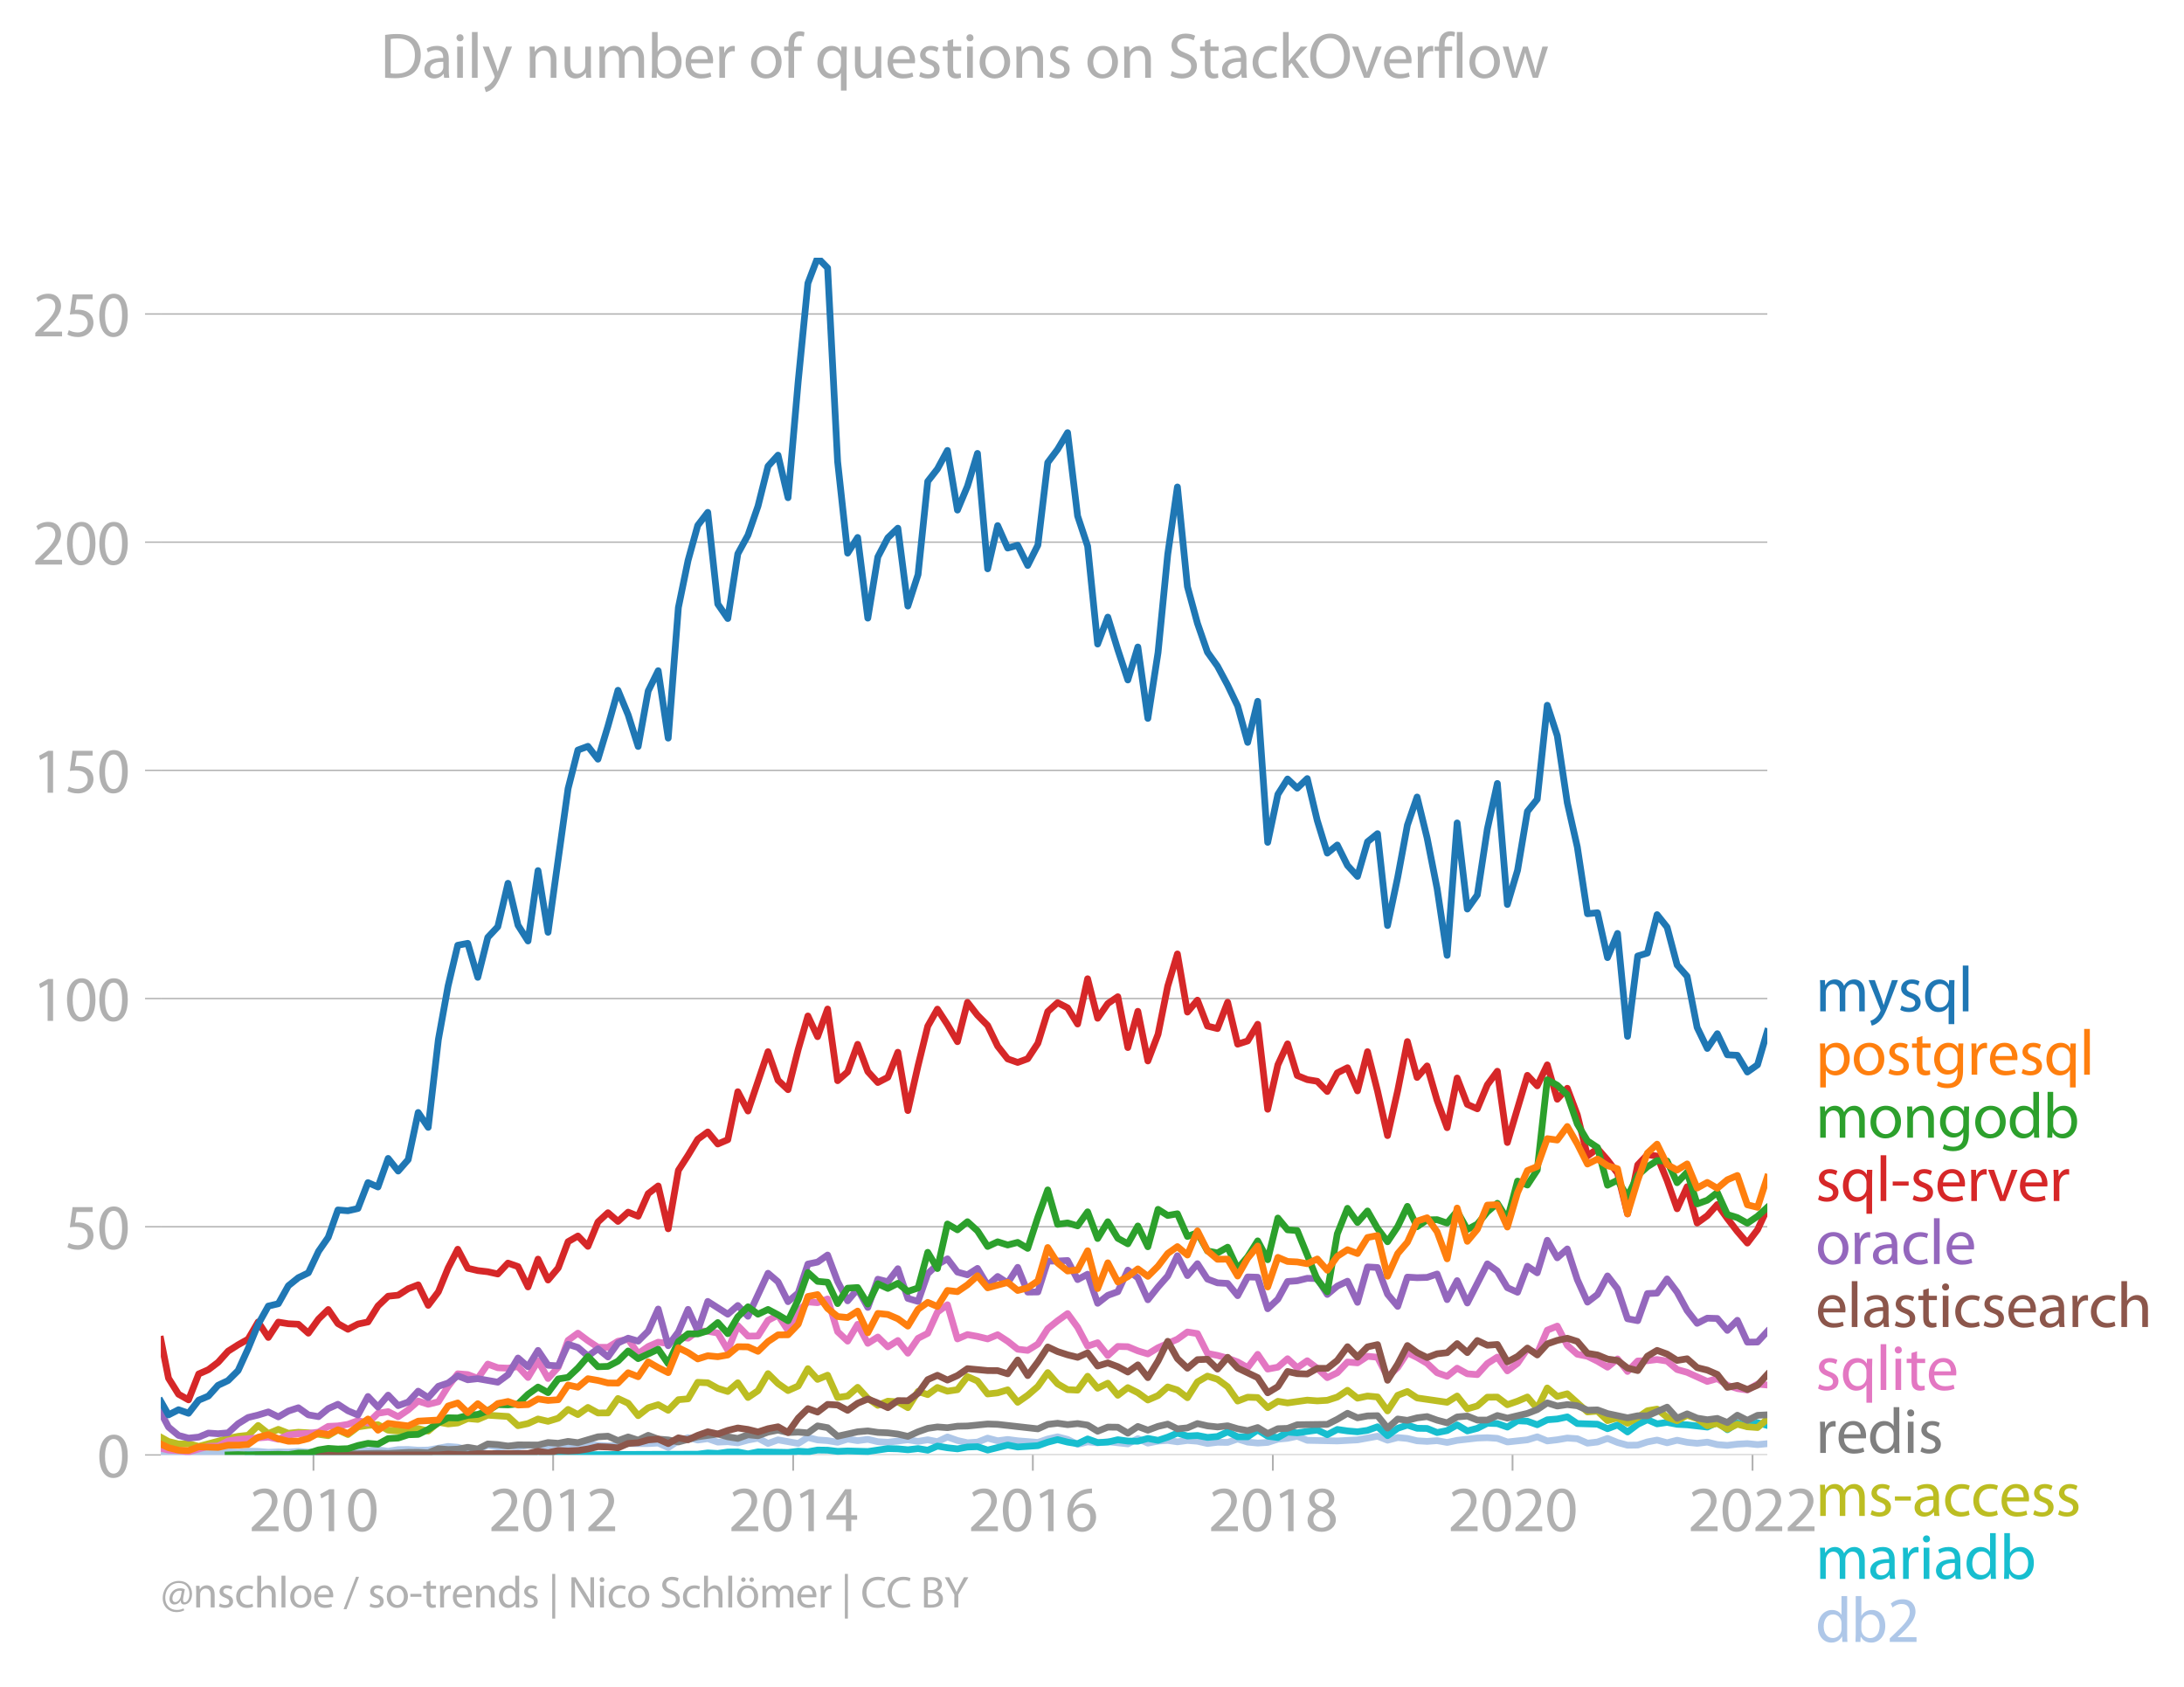 <svg xmlns:xlink="http://www.w3.org/1999/xlink" width="647.323" height="499.92" viewBox="0 0 485.492 374.94" xmlns="http://www.w3.org/2000/svg"><defs><style>*{stroke-linejoin:round;stroke-linecap:butt}</style></defs><g id="figure_1"><path d="M0 374.94h485.492V0H0v374.94z" style="fill:none" id="patch_1"/><g id="axes_1"><path d="M35.745 323.405h357.12V57.293H35.745v266.112z" style="fill:none" id="patch_2"/><g id="matplotlib.axis_1"><g id="xtick_1"><g id="line2d_1"><defs><path id="me49861f916" d="M0 0v3.5" style="stroke:#b0b0b0;stroke-width:.4"/></defs><use xlink:href="#me49861f916" x="69.683" y="323.405" style="fill:#b0b0b0;stroke:#b0b0b0;stroke-width:.4"/></g><g style="fill:#b0b0b0" transform="matrix(.14 0 0 -.14 55.32 340.345)" id="text_1"><defs><path id="MyriadPro-Regular-32" d="M2944 0v467H1075v13l333 307c877 845 1434 1466 1434 2234 0 595-378 1209-1274 1209-480 0-890-179-1178-422l180-397c192 160 505 352 883 352 621 0 825-390 825-813-6-627-486-1164-1548-2176L288 346V0h2656z" transform="scale(.016)"/><path id="MyriadPro-Regular-30" d="M1677 4230c-845 0-1447-768-1447-2163C243 691 794-70 1606-70c922 0 1447 780 1447 2195 0 1325-499 2105-1376 2105zm-32-435c582 0 845-672 845-1696 0-1062-276-1734-852-1734-512 0-844 614-844 1696 0 1133 358 1734 851 1734z" transform="scale(.016)"/><path id="MyriadPro-Regular-31" d="M1510 0h544v4160h-480l-908-486 108-429 724 390h12V0z" transform="scale(.016)"/></defs><use xlink:href="#MyriadPro-Regular-32"/><use xlink:href="#MyriadPro-Regular-30" x="51.3"/><use xlink:href="#MyriadPro-Regular-31" x="102.6"/><use xlink:href="#MyriadPro-Regular-30" x="153.9"/></g></g><g id="xtick_2"><use xlink:href="#me49861f916" x="122.963" y="323.405" style="fill:#b0b0b0;stroke:#b0b0b0;stroke-width:.4" id="line2d_2"/><g style="fill:#b0b0b0" transform="matrix(.14 0 0 -.14 108.6 340.345)" id="text_2"><use xlink:href="#MyriadPro-Regular-32"/><use xlink:href="#MyriadPro-Regular-30" x="51.3"/><use xlink:href="#MyriadPro-Regular-31" x="102.6"/><use xlink:href="#MyriadPro-Regular-32" x="153.9"/></g></g><g id="xtick_3"><use xlink:href="#me49861f916" x="176.316" y="323.405" style="fill:#b0b0b0;stroke:#b0b0b0;stroke-width:.4" id="line2d_3"/><g style="fill:#b0b0b0" transform="matrix(.14 0 0 -.14 161.952 340.345)" id="text_3"><defs><path id="MyriadPro-Regular-34" d="M2560 0v1133h582v441h-582v2586h-608L96 1504v-371h1933V0h531zM666 1574v13l1017 1415c115 192 218 371 346 614h19c-13-218-19-435-19-653V1574H666z" transform="scale(.016)"/></defs><use xlink:href="#MyriadPro-Regular-32"/><use xlink:href="#MyriadPro-Regular-30" x="51.3"/><use xlink:href="#MyriadPro-Regular-31" x="102.6"/><use xlink:href="#MyriadPro-Regular-34" x="153.9"/></g></g><g id="xtick_4"><use xlink:href="#me49861f916" x="229.595" y="323.405" style="fill:#b0b0b0;stroke:#b0b0b0;stroke-width:.4" id="line2d_4"/><g style="fill:#b0b0b0" transform="matrix(.14 0 0 -.14 215.232 340.345)" id="text_4"><defs><path id="MyriadPro-Regular-36" d="M2662 4224c-102 0-243-6-409-32-525-64-986-275-1331-614-410-410-704-1056-704-1876C218 621 800-70 1690-70c864 0 1382 704 1382 1465 0 813-518 1344-1254 1344-461 0-807-217-1005-480h-19c96 685 563 1331 1446 1479 160 25 307 32 422 25v461zM1690 365c-589 0-903 505-916 1190 0 103 26 186 64 250 154 301 468 512 807 512 518 0 857-359 857-954s-326-998-806-998h-6z" transform="scale(.016)"/></defs><use xlink:href="#MyriadPro-Regular-32"/><use xlink:href="#MyriadPro-Regular-30" x="51.3"/><use xlink:href="#MyriadPro-Regular-31" x="102.6"/><use xlink:href="#MyriadPro-Regular-36" x="153.9"/></g></g><g id="xtick_5"><use xlink:href="#me49861f916" x="282.948" y="323.405" style="fill:#b0b0b0;stroke:#b0b0b0;stroke-width:.4" id="line2d_5"/><g style="fill:#b0b0b0" transform="matrix(.14 0 0 -.14 268.585 340.345)" id="text_5"><defs><path id="MyriadPro-Regular-38" d="M1062 2170c-512-218-825-589-825-1114C237 448 762-70 1632-70c794 0 1414 486 1414 1209 0 506-320 871-838 1075v20c512 243 685 620 685 972 0 519-403 1024-1210 1024-729 0-1286-448-1286-1107 0-358 198-717 659-934l6-19zm583-1831c-531 0-851 371-832 794 0 397 262 717 749 857 563-160 915-403 915-908 0-423-327-743-832-743zm6 3488c506 0 704-345 704-678 0-378-275-634-633-755-480 128-794 352-794 768 0 358 256 665 723 665z" transform="scale(.016)"/></defs><use xlink:href="#MyriadPro-Regular-32"/><use xlink:href="#MyriadPro-Regular-30" x="51.3"/><use xlink:href="#MyriadPro-Regular-31" x="102.6"/><use xlink:href="#MyriadPro-Regular-38" x="153.9"/></g></g><g id="xtick_6"><use xlink:href="#me49861f916" x="336.228" y="323.405" style="fill:#b0b0b0;stroke:#b0b0b0;stroke-width:.4" id="line2d_6"/><g style="fill:#b0b0b0" transform="matrix(.14 0 0 -.14 321.865 340.345)" id="text_6"><use xlink:href="#MyriadPro-Regular-32"/><use xlink:href="#MyriadPro-Regular-30" x="51.3"/><use xlink:href="#MyriadPro-Regular-32" x="102.6"/><use xlink:href="#MyriadPro-Regular-30" x="153.9"/></g></g><g id="xtick_7"><use xlink:href="#me49861f916" x="389.58" y="323.405" style="fill:#b0b0b0;stroke:#b0b0b0;stroke-width:.4" id="line2d_7"/><g style="fill:#b0b0b0" transform="matrix(.14 0 0 -.14 375.217 340.345)" id="text_7"><use xlink:href="#MyriadPro-Regular-32"/><use xlink:href="#MyriadPro-Regular-30" x="51.3"/><use xlink:href="#MyriadPro-Regular-32" x="102.6"/><use xlink:href="#MyriadPro-Regular-32" x="153.9"/></g></g></g><g id="matplotlib.axis_2"><g id="ytick_1"><path d="M35.745 323.405h357.12" clip-path="url(#p5b316ac164)" style="fill:none;stroke:#b0b0b0;stroke-width:.3;stroke-linecap:square" id="line2d_8"/><g id="line2d_9"><defs><path id="m9951e74bd8" d="M0 0h-3.5" style="stroke:#b0b0b0;stroke-width:.3"/></defs><use xlink:href="#m9951e74bd8" x="35.745" y="323.405" style="fill:#b0b0b0;stroke:#b0b0b0;stroke-width:.3"/></g><use xlink:href="#MyriadPro-Regular-30" style="fill:#b0b0b0" transform="matrix(.14 0 0 -.14 21.563 328.375)" id="text_8"/></g><g id="ytick_2"><path d="M35.745 272.683h357.12" clip-path="url(#p5b316ac164)" style="fill:none;stroke:#b0b0b0;stroke-width:.3;stroke-linecap:square" id="line2d_10"/><use xlink:href="#m9951e74bd8" x="35.745" y="272.683" style="fill:#b0b0b0;stroke:#b0b0b0;stroke-width:.3" id="line2d_11"/><g style="fill:#b0b0b0" transform="matrix(.14 0 0 -.14 14.382 277.653)" id="text_9"><defs><path id="MyriadPro-Regular-35" d="M2771 4160H781L512 2163c154 19 339 45 576 45 832 0 1190-384 1197-922 0-556-455-902-986-902-377 0-717 128-889 230L269 186C467 58 851-70 1306-70c902 0 1548 608 1548 1420 0 525-268 884-595 1069-256 154-576 224-896 224-153 0-243-13-339-25l160 1068h1587v474z" transform="scale(.016)"/></defs><use xlink:href="#MyriadPro-Regular-35"/><use xlink:href="#MyriadPro-Regular-30" x="51.3"/></g></g><g id="ytick_3"><path d="M35.745 221.96h357.12" clip-path="url(#p5b316ac164)" style="fill:none;stroke:#b0b0b0;stroke-width:.3;stroke-linecap:square" id="line2d_12"/><use xlink:href="#m9951e74bd8" x="35.745" y="221.961" style="fill:#b0b0b0;stroke:#b0b0b0;stroke-width:.3" id="line2d_13"/><g style="fill:#b0b0b0" transform="matrix(.14 0 0 -.14 7.2 226.93)" id="text_10"><use xlink:href="#MyriadPro-Regular-31"/><use xlink:href="#MyriadPro-Regular-30" x="51.3"/><use xlink:href="#MyriadPro-Regular-30" x="102.6"/></g></g><g id="ytick_4"><path d="M35.745 171.238h357.12" clip-path="url(#p5b316ac164)" style="fill:none;stroke:#b0b0b0;stroke-width:.3;stroke-linecap:square" id="line2d_14"/><use xlink:href="#m9951e74bd8" x="35.745" y="171.238" style="fill:#b0b0b0;stroke:#b0b0b0;stroke-width:.3" id="line2d_15"/><g style="fill:#b0b0b0" transform="matrix(.14 0 0 -.14 7.2 176.208)" id="text_11"><use xlink:href="#MyriadPro-Regular-31"/><use xlink:href="#MyriadPro-Regular-35" x="51.3"/><use xlink:href="#MyriadPro-Regular-30" x="102.6"/></g></g><g id="ytick_5"><path d="M35.745 120.516h357.12" clip-path="url(#p5b316ac164)" style="fill:none;stroke:#b0b0b0;stroke-width:.3;stroke-linecap:square" id="line2d_16"/><use xlink:href="#m9951e74bd8" x="35.745" y="120.516" style="fill:#b0b0b0;stroke:#b0b0b0;stroke-width:.3" id="line2d_17"/><g style="fill:#b0b0b0" transform="matrix(.14 0 0 -.14 7.2 125.486)" id="text_12"><use xlink:href="#MyriadPro-Regular-32"/><use xlink:href="#MyriadPro-Regular-30" x="51.3"/><use xlink:href="#MyriadPro-Regular-30" x="102.6"/></g></g><g id="ytick_6"><path d="M35.745 69.794h357.12" clip-path="url(#p5b316ac164)" style="fill:none;stroke:#b0b0b0;stroke-width:.3;stroke-linecap:square" id="line2d_18"/><use xlink:href="#m9951e74bd8" x="35.745" y="69.794" style="fill:#b0b0b0;stroke:#b0b0b0;stroke-width:.3" id="line2d_19"/><g style="fill:#b0b0b0" transform="matrix(.14 0 0 -.14 7.2 74.764)" id="text_13"><use xlink:href="#MyriadPro-Regular-32"/><use xlink:href="#MyriadPro-Regular-35" x="51.3"/><use xlink:href="#MyriadPro-Regular-30" x="102.6"/></g></g></g><path d="m35.745 322.771 1.716.34 2.225-.18 4.489.245 2.153-.35 2.151.056 2.228-.187 2.226.121 2.226-.256 2.226.06 2.263.196 2.226-.087 2.227.054 2.225-.156 2.226.156 6.567-.523 2.228.03 2.226.33 4.452-.327 2.262.294 2.226-.365 2.228-.028 2.225.163 2.226-.032 4.415-.804 2.152.182 2.228.586 2.226-.095 2.226-.92 2.226.364 2.262-.164 2.226.105 2.228-.3 4.45.228 2.263.524 2.19-.41 2.188-.67 6.68.459 2.226-.132 2.262-.393h4.454l2.224-.117 2.226 1 2.263-1.504 2.153-.7 2.152.536 2.227-.313 2.226.771 2.226-.095 2.226.259 2.263-.622 2.226-.415 2.228 1.168 2.224-.796 4.489.796 2.153-1.325 2.151.54 2.228.159 2.226.364 2.226-.703 2.226.343 2.263-.295 2.226.527 2.227.128 4.451-.556 2.263.36 2.153-.36 2.151.425 2.228-1.045 2.226.783 2.226.502 2.226-.142 2.263-.883 2.226.585 2.227-.29 2.225.29 4.489.364 2.19-.752 2.187-.492 2.228.576 2.226 1.093 2.226-.552 2.226.225 2.263-.262 4.453.49 2.225-1.163 2.226 1 2.262-.458 2.153-.148 2.152.312 2.228-.3 2.226.169 2.226.507 2.226-.278 2.262.033 2.226-.77 2.228.704 2.225.21 2.226-.144 2.262-.72 2.153-.194 2.152-.46 2.227.909 6.679.137 4.488-.239 4.452-.811 2.226.887 2.263-.59 2.153.203 2.152.518 2.227.132 2.226-.165 2.226.401 2.227-.467 4.488-.513 2.228-.076 2.224.143 2.226.806 4.452-.478 2.189-.667 2.227.914 2.226-.26 2.226-.382 2.226.153 2.263.982 2.226-.256 2.228-.791 2.224.892 2.226.613 2.263-.032 2.153-.706 2.151-.407 2.228.6 2.226-.567 2.226.465 2.226.222 2.263-.262 2.226.548 2.227.172 2.225-.274 2.226-.119 2.263.23 2.153-.21h0" clip-path="url(#p5b316ac164)" style="fill:none;stroke:#aec7e8;stroke-width:1.5;stroke-linecap:square" id="line2d_20"/><path d="M55.159 323.405h6.715l35.58-.065 2.153-.116 2.152.148 8.906-.065 6.716.065 2.224-.136 8.867.136 4.453-.032 4.453-.033 17.734-.065 2.227-.276 2.226.112 2.226-.315 2.226-.012 2.263.425 2.226-.447 6.678.12 2.263-.262 2.153.13 2.151-.392 2.228.032 2.226.263 2.226-.094 4.489.126 4.453-.654 2.225.055 2.226.207 2.263-.262 2.153.356 2.151-.912 2.228.374 2.226.247 2.226-.416 2.226-.074 2.263.752 4.453-1.112 2.225.434 4.489-.303 2.19-.772 2.187-.57 2.228.563 2.226.353 2.226-1.063 2.226.801 2.263-.098 2.226-.534 2.227.305 2.225.033 2.226-.622 2.262.425 2.153-.709 2.152-.894 2.228.65 2.226-.126 2.226.43 2.226-.201 2.262-1.048 2.226 1.114h2.228l2.225-1.522 2.226 1.39 2.262.295 2.153-1.211 2.152.164 4.454-.622 2.226 1.033 2.226-1.164 2.262.327 2.226.194 2.228-.325 2.224-.79 2.226 1.968 2.263-1.636 2.153-.707 2.152.707 2.227.04 2.226.91 2.226-.437 2.227-1.266 2.262 1.342 2.226-.583 2.228-1.119 2.224.07 2.226.781 2.263-1.407 2.19.106 2.188.778 2.227-1.103 2.226-.174 2.226-.469 2.226 1.484 4.489.14 2.228 1.005 2.224-.836 2.226 1.556 2.263-1.701 2.153-1.02 2.151.921 2.228-.331 2.226.43 2.226.11 4.489.511 2.226-1.085 2.227 1.674 2.225-1.505 2.226.753 2.263-.818 2.153.608h0" clip-path="url(#p5b316ac164)" style="fill:none;stroke:#17becf;stroke-width:1.5;stroke-linecap:square" id="line2d_21"/><path d="m35.745 319.474 1.716.953 2.225.543 2.226-.052 2.263.59 4.304-1.146 2.228-.643 2.226-.437 2.226-.239 2.226-2.183 2.263 1.8 2.226-.936 2.227.87 2.225-.227 2.226.13 4.415.633 2.152-1.288 2.228 1.032 2.226-1.686 2.226-.343 2.226-.148 2.262 1.21 2.226.19 2.228-.451 2.225-.09 2.226.548 2.262-1.964 2.153.381 2.152-.217 2.228-.98 2.226.195 2.226-.94 4.488.285 2.226 2.049 2.228-.478 2.224-1.01 2.227.519 2.262-.687 2.19-1.961 2.188 1.143 2.227-1.584 2.226 1.224 2.226-.007 2.227-3.2 2.262 1.047 2.226 2.762 2.228-1.748 2.224-.687 2.226 1.244 2.263-2.356 2.153-.192 2.152-3.67 2.227.105 2.226 1.237 2.226.69 2.226-1.934 2.263 3.273 2.226-1.508 2.228-3.794 2.224 2.205 2.226 1.559 2.263-1.015 2.153-3.85 2.151 2.378 2.228-.932 2.226 4.957 2.226-.324 2.226-1.934 2.263 2.454 2.226 1.542 2.227-.92 2.225.143 2.226 1.297 2.263-3.6 2.153.699 2.151-1.582 2.228.819 2.226-.329 2.226-2.918 2.226.988 2.263 2.88 2.226-.25 2.227-.667 2.225 2.764 2.226-1.553 2.263-1.964 2.19-3.078 2.187 2.49 2.228 1.299 2.226.108 2.226-3.084 2.226 2.658 2.263-1.112 2.226 2.68 2.227-1.699 2.225 1.125 2.226 1.624 2.262-.982 2.153-1.92 2.152.677 2.228 1.717 2.226-3.517 2.226-1.285 2.226.696 2.262 1.669 2.226 3.18 2.228-.857 2.225.08 2.226 2.244 2.262-1.407 2.153.354 4.38-.616 2.226.163 2.226-.13 2.226-.72 2.262-1.506 2.226 1.753 2.228-.476 2.224.206 2.226 3.099 2.263-3.47 2.153-.84 2.152 1.43 6.68.964 2.226-1.39 2.262 2.847 2.226-.645 2.228-1.94 2.224-.022 2.226 1.691 2.263-.785 2.19-.929 2.188 2.565 2.227-4.57 2.226 1.887 2.226-.602 4.489 4.038 2.226-.184 2.228 2.114 2.224-.626 2.226 1.215 2.263-1.276 2.153-1.506 2.151-.36 2.228 1.792 2.226.794 2.226-1.234 2.226.776 2.263 1.57 2.226-.52 2.227 1.273 2.225-1.103 2.226.58 2.263.163 2.153-1.847h0" clip-path="url(#p5b316ac164)" style="fill:none;stroke:#bcbd22;stroke-width:1.5;stroke-linecap:square" id="line2d_22"/><g style="fill:#1f77b4" transform="matrix(.14 0 0 -.14 403.578 224.808)" id="text_14"><defs><path id="MyriadPro-Regular-6d" d="M467 0h551v1869c0 96 12 192 44 275 90 282 346 563 698 563 429 0 646-358 646-851V0h551v1914c0 102 19 204 45 281 96 275 345 512 665 512 455 0 672-358 672-953V0h551v1824c0 1075-608 1344-1018 1344-294 0-499-77-685-218-128-96-249-230-345-403h-13c-135 365-455 621-877 621-512 0-800-275-973-570h-19l-26 500H442c19-256 25-519 25-839V0z" transform="scale(.016)"/><path id="MyriadPro-Regular-79" d="M58 3098 1203 243c26-70 39-115 39-147s-20-77-45-134c-128-288-320-506-474-628-166-140-352-230-493-275l141-473c141 25 416 121 691 364 384 333 660 877 1063 1940l845 2208h-596l-614-1818c-77-224-141-461-198-646h-13c-51 185-128 428-199 633L672 3098H58z" transform="scale(.016)"/><path id="MyriadPro-Regular-73" d="M250 147C467 19 781-70 1120-70c736 0 1158 390 1158 934 0 461-275 730-812 934-404 154-589 269-589 525 0 231 185 423 518 423 288 0 512-103 634-180l141 410c-173 102-448 192-762 192-666 0-1069-410-1069-909 0-371 263-678 819-877 416-153 576-300 576-569 0-256-192-461-601-461-282 0-576 115-743 224L250 147z" transform="scale(.016)"/><path id="MyriadPro-Regular-71" d="M2579-1267h563v3513c0 320 7 589 20 852h-532l-19-468h-13c-153 301-473 538-953 538-653 0-1402-512-1402-1670C243 557 832-70 1555-70c499 0 845 243 1011 550h13v-1747zm0 2528c0-83-19-192-45-269-128-390-441-614-806-614-621 0-915 537-915 1152 0 697 352 1190 934 1190 423 0 723-294 807-640 19-70 25-160 25-237v-582z" transform="scale(.016)"/><path id="MyriadPro-Regular-6c" d="M467 0h563v4544H467V0z" transform="scale(.016)"/></defs><use xlink:href="#MyriadPro-Regular-6d"/><use xlink:href="#MyriadPro-Regular-79" x="83.4"/><use xlink:href="#MyriadPro-Regular-73" x="130.5"/><use xlink:href="#MyriadPro-Regular-71" x="170.1"/><use xlink:href="#MyriadPro-Regular-6c" x="226.4"/></g><g style="fill:#ff7f0e" transform="matrix(.14 0 0 -.14 403.578 238.89)" id="text_15"><defs><path id="MyriadPro-Regular-70" d="M467-1267h557V416h13c185-307 544-486 953-486 730 0 1408 550 1408 1664 0 940-563 1574-1312 1574-505 0-870-224-1100-602h-13l-26 532H442c12-295 25-615 25-1012v-3353zm557 3059c0 77 19 160 38 230 109 423 468 698 852 698 595 0 921-531 921-1152 0-710-345-1197-941-1197-403 0-742 269-844 659-13 71-26 148-26 231v531z" transform="scale(.016)"/><path id="MyriadPro-Regular-6f" d="M1779 3168c-857 0-1536-608-1536-1645C243 544 890-70 1728-70c749 0 1542 499 1542 1644 0 948-601 1594-1491 1594zm-13-422c666 0 928-666 928-1191 0-697-403-1203-940-1203-551 0-941 512-941 1190 0 589 288 1204 953 1204z" transform="scale(.016)"/><path id="MyriadPro-Regular-74" d="M595 3667v-569H115v-429h480V979c0-365 58-640 218-806C947 19 1158-70 1421-70c217 0 390 38 499 83l-26 422c-83-25-172-38-326-38-314 0-422 217-422 601v1671h806v429h-806v742l-551-173z" transform="scale(.016)"/><path id="MyriadPro-Regular-67" d="M3110 2246c0 378 13 628 26 852h-493l-25-468h-13c-135 256-429 538-967 538-710 0-1395-595-1395-1645C243 666 794 13 1562 13c480 0 812 230 985 518h13V186c0-781-422-1082-998-1082-384 0-704 115-909 243l-141-429c250-166 659-256 1030-256 391 0 826 90 1127 372 301 268 441 704 441 1414v1798zm-556-928c0-96-13-204-45-300-122-359-435-576-781-576-608 0-915 505-915 1113 0 717 384 1171 921 1171 410 0 685-268 788-595 25-77 32-160 32-256v-557z" transform="scale(.016)"/><path id="MyriadPro-Regular-72" d="M467 0h557v1651c0 96 13 186 26 263 76 422 358 723 755 723 77 0 134-7 192-19v531c-51 13-96 19-160 19-378 0-717-262-858-678h-25l-20 608H442c19-288 25-602 25-967V0z" transform="scale(.016)"/><path id="MyriadPro-Regular-65" d="M2957 1446c6 58 19 148 19 263 0 569-269 1459-1280 1459-902 0-1453-736-1453-1670C243 563 813-70 1766-70c493 0 832 108 1031 198l-96 403c-211-89-455-160-858-160-563 0-1049 314-1062 1075h2176zM787 1850c45 390 295 915 864 915 634 0 787-557 781-915H787z" transform="scale(.016)"/></defs><use xlink:href="#MyriadPro-Regular-70"/><use xlink:href="#MyriadPro-Regular-6f" x="56.9"/><use xlink:href="#MyriadPro-Regular-73" x="111.8"/><use xlink:href="#MyriadPro-Regular-74" x="151.4"/><use xlink:href="#MyriadPro-Regular-67" x="184.5"/><use xlink:href="#MyriadPro-Regular-72" x="240.4"/><use xlink:href="#MyriadPro-Regular-65" x="273.1"/><use xlink:href="#MyriadPro-Regular-73" x="323.2"/><use xlink:href="#MyriadPro-Regular-71" x="362.8"/><use xlink:href="#MyriadPro-Regular-6c" x="419.1"/></g><g style="fill:#2ca02c" transform="matrix(.14 0 0 -.14 403.578 252.89)" id="text_16"><defs><path id="MyriadPro-Regular-6e" d="M467 0h563v1862c0 96 13 192 39 263 96 313 384 576 755 576 531 0 717-416 717-915V0h563v1850c0 1062-666 1318-1094 1318-512 0-871-288-1024-582h-13l-32 512H442c19-256 25-519 25-839V0z" transform="scale(.016)"/><path id="MyriadPro-Regular-64" d="M2579 4544V2694h-13c-140 250-460 474-934 474-755 0-1395-634-1389-1664C243 563 819-70 1568-70c506 0 883 262 1056 608h13l25-538h506c-19 211-26 525-26 800v3744h-563zm0-3245c0-89-6-166-25-243-103-422-448-672-826-672-608 0-915 518-915 1146 0 684 345 1196 928 1196 422 0 729-294 813-652 19-71 25-167 25-237v-538z" transform="scale(.016)"/><path id="MyriadPro-Regular-62" d="M467 800c0-275-13-589-25-800h486l26 512h19c230-410 589-582 1037-582 691 0 1388 550 1388 1657 7 941-537 1581-1305 1581-499 0-858-224-1056-570h-13v1946H467V800zm557 998c0 90 19 167 32 231 115 429 474 691 858 691 601 0 921-531 921-1152 0-710-352-1190-941-1190-409 0-736 268-844 659-13 64-26 134-26 205v556z" transform="scale(.016)"/></defs><use xlink:href="#MyriadPro-Regular-6d"/><use xlink:href="#MyriadPro-Regular-6f" x="83.4"/><use xlink:href="#MyriadPro-Regular-6e" x="138.3"/><use xlink:href="#MyriadPro-Regular-67" x="193.8"/><use xlink:href="#MyriadPro-Regular-6f" x="249.7"/><use xlink:href="#MyriadPro-Regular-64" x="304.6"/><use xlink:href="#MyriadPro-Regular-62" x="361"/></g><g style="fill:#d62728" transform="matrix(.14 0 0 -.14 403.578 266.968)" id="text_17"><defs><path id="MyriadPro-Regular-2d" d="M192 1939v-416h1581v416H192z" transform="scale(.016)"/><path id="MyriadPro-Regular-76" d="M83 3098 1261 0h537l1216 3098h-588l-602-1741c-102-282-192-538-262-794h-20c-64 256-147 512-249 794L685 3098H83z" transform="scale(.016)"/></defs><use xlink:href="#MyriadPro-Regular-73"/><use xlink:href="#MyriadPro-Regular-71" x="39.6"/><use xlink:href="#MyriadPro-Regular-6c" x="95.9"/><use xlink:href="#MyriadPro-Regular-2d" x="119.5"/><use xlink:href="#MyriadPro-Regular-73" x="150.2"/><use xlink:href="#MyriadPro-Regular-65" x="189.8"/><use xlink:href="#MyriadPro-Regular-72" x="239.9"/><use xlink:href="#MyriadPro-Regular-76" x="272.6"/><use xlink:href="#MyriadPro-Regular-65" x="320.7"/><use xlink:href="#MyriadPro-Regular-72" x="370.8"/></g><g style="fill:#9467bd" transform="matrix(.14 0 0 -.14 403.578 280.968)" id="text_18"><defs><path id="MyriadPro-Regular-61" d="M2643 1901c0 621-230 1267-1177 1267-391 0-762-109-1018-275l128-371c218 140 518 230 806 230 634 0 704-461 704-717v-64C890 1978 224 1568 224 819c0-448 320-889 947-889 442 0 775 217 947 460h20l44-390h512c-38 211-51 474-51 742v1159zm-544-858c0-57-13-121-32-179-89-262-345-518-749-518-288 0-531 172-531 537 0 602 698 711 1312 698v-538z" transform="scale(.016)"/><path id="MyriadPro-Regular-63" d="M2579 538c-160-71-371-154-691-154-614 0-1075 442-1075 1158 0 647 384 1172 1094 1172 307 0 519-71 653-148l128 436c-154 76-448 160-781 160-1011 0-1664-692-1664-1645C243 570 851-70 1786-70c416 0 742 108 889 185l-96 423z" transform="scale(.016)"/></defs><use xlink:href="#MyriadPro-Regular-6f"/><use xlink:href="#MyriadPro-Regular-72" x="54.9"/><use xlink:href="#MyriadPro-Regular-61" x="87.6"/><use xlink:href="#MyriadPro-Regular-63" x="135.8"/><use xlink:href="#MyriadPro-Regular-6c" x="180.6"/><use xlink:href="#MyriadPro-Regular-65" x="204.2"/></g><g style="fill:#8c564b" transform="matrix(.14 0 0 -.14 403.578 294.968)" id="text_19"><defs><path id="MyriadPro-Regular-69" d="M1030 0v3098H467V0h563zM749 4320c-205 0-352-154-352-352 0-192 141-346 339-346 224 0 365 154 358 346 0 198-134 352-345 352z" transform="scale(.016)"/><path id="MyriadPro-Regular-68" d="M467 0h563v1869c0 109 7 192 39 269 102 307 390 563 755 563 531 0 717-423 717-922V0h563v1843c0 1069-666 1325-1082 1325-211 0-409-64-576-160-172-96-313-237-403-397h-13v1933H467V0z" transform="scale(.016)"/></defs><use xlink:href="#MyriadPro-Regular-65"/><use xlink:href="#MyriadPro-Regular-6c" x="50.1"/><use xlink:href="#MyriadPro-Regular-61" x="73.7"/><use xlink:href="#MyriadPro-Regular-73" x="121.9"/><use xlink:href="#MyriadPro-Regular-74" x="161.5"/><use xlink:href="#MyriadPro-Regular-69" x="194.6"/><use xlink:href="#MyriadPro-Regular-63" x="218"/><use xlink:href="#MyriadPro-Regular-73" x="262.8"/><use xlink:href="#MyriadPro-Regular-65" x="302.4"/><use xlink:href="#MyriadPro-Regular-61" x="352.5"/><use xlink:href="#MyriadPro-Regular-72" x="400.7"/><use xlink:href="#MyriadPro-Regular-63" x="433.4"/><use xlink:href="#MyriadPro-Regular-68" x="478.2"/></g><g style="fill:#e377c2" transform="matrix(.14 0 0 -.14 403.578 308.968)" id="text_20"><use xlink:href="#MyriadPro-Regular-73"/><use xlink:href="#MyriadPro-Regular-71" x="39.6"/><use xlink:href="#MyriadPro-Regular-6c" x="95.9"/><use xlink:href="#MyriadPro-Regular-69" x="119.5"/><use xlink:href="#MyriadPro-Regular-74" x="142.9"/><use xlink:href="#MyriadPro-Regular-65" x="176"/></g><g style="fill:#7f7f7f" transform="matrix(.14 0 0 -.14 403.578 322.968)" id="text_21"><use xlink:href="#MyriadPro-Regular-72"/><use xlink:href="#MyriadPro-Regular-65" x="32.7"/><use xlink:href="#MyriadPro-Regular-64" x="82.8"/><use xlink:href="#MyriadPro-Regular-69" x="139.2"/><use xlink:href="#MyriadPro-Regular-73" x="162.6"/></g><g style="fill:#bcbd22" transform="matrix(.14 0 0 -.14 403.578 336.968)" id="text_22"><use xlink:href="#MyriadPro-Regular-6d"/><use xlink:href="#MyriadPro-Regular-73" x="83.4"/><use xlink:href="#MyriadPro-Regular-2d" x="123"/><use xlink:href="#MyriadPro-Regular-61" x="153.7"/><use xlink:href="#MyriadPro-Regular-63" x="201.9"/><use xlink:href="#MyriadPro-Regular-63" x="246.7"/><use xlink:href="#MyriadPro-Regular-65" x="291.5"/><use xlink:href="#MyriadPro-Regular-73" x="341.6"/><use xlink:href="#MyriadPro-Regular-73" x="381.2"/></g><g style="fill:#17becf" transform="matrix(.14 0 0 -.14 403.578 350.968)" id="text_23"><use xlink:href="#MyriadPro-Regular-6d"/><use xlink:href="#MyriadPro-Regular-61" x="83.4"/><use xlink:href="#MyriadPro-Regular-72" x="131.6"/><use xlink:href="#MyriadPro-Regular-69" x="164.3"/><use xlink:href="#MyriadPro-Regular-61" x="187.7"/><use xlink:href="#MyriadPro-Regular-64" x="235.9"/><use xlink:href="#MyriadPro-Regular-62" x="292.3"/></g><g style="fill:#aec7e8" transform="matrix(.14 0 0 -.14 403.578 364.968)" id="text_24"><use xlink:href="#MyriadPro-Regular-64"/><use xlink:href="#MyriadPro-Regular-62" x="56.4"/><use xlink:href="#MyriadPro-Regular-32" x="113.3"/></g><g style="fill:#b0b0b0" transform="matrix(.097 0 0 -.097 35.745 357.303)" id="text_25"><defs><path id="MyriadPro-Regular-40" d="M2867 1632c-70-397-409-870-781-870-281 0-422 204-422 486 0 621 454 1152 1018 1152 147 0 256-26 320-45l-135-723zm384-1773c-262-147-601-224-966-224-947 0-1645 666-1645 1735 0 1299 877 2131 1920 2131 992 0 1549-672 1549-1600 0-743-365-1178-691-1171-212 6-288 230-192 716l217 1159c-166 77-409 134-685 134-889 0-1516-723-1516-1517 0-505 320-806 691-806 384 0 678 186 902 563h26c-19-390 217-563 473-563 602 0 1140 563 1140 1523 0 1069-749 1856-1863 1856-1421 0-2336-1145-2336-2464C275 96 1165-672 2214-672c429 0 788 70 1140 256l-103 275z" transform="scale(.016)"/><path id="MyriadPro-Regular-2f" d="m422-256 1792 4640h-435L-6-256h428z" transform="scale(.016)"/><path id="MyriadPro-Regular-7c" d="M550 4800v-6400h429v6400H550z" transform="scale(.016)"/><path id="MyriadPro-Regular-4e" d="M1011 0v1843c0 717-13 1235-45 1779l20 7c217-467 505-960 806-1440L3162 0h563v4314h-525V2509c0-672 13-1197 64-1773l-13-6c-205 441-454 896-774 1401L1094 4314H486V0h525z" transform="scale(.016)"/><path id="MyriadPro-Regular-53" d="M269 211C499 58 954-70 1370-70c1017 0 1510 582 1510 1248 0 633-371 985-1101 1267-595 230-857 429-857 832 0 294 224 646 812 646 391 0 679-128 820-205l153 455c-192 109-512 211-953 211-839 0-1396-499-1396-1171 0-608 436-973 1140-1223 582-224 812-454 812-857 0-435-332-736-902-736-384 0-749 128-998 281L269 211z" transform="scale(.016)"/><path id="MyriadPro-Regular-f6" d="M1165 3648c185 0 313 154 313 326 0 186-134 327-313 327s-327-147-327-327c0-172 135-326 320-326h7zm1184 0c185 0 313 154 313 326 0 186-134 327-313 327s-320-147-320-327c0-172 128-326 313-326h7zm-570-480c-857 0-1536-608-1536-1645C243 544 890-70 1728-70c749 0 1542 499 1542 1644 0 948-601 1594-1491 1594zm-13-422c666 0 928-666 928-1191 0-697-403-1203-940-1203-551 0-941 512-941 1190 0 589 288 1204 953 1204z" transform="scale(.016)"/><path id="MyriadPro-Regular-43" d="M3386 582c-224-108-570-179-909-179-1050 0-1658 679-1658 1735 0 1132 672 1779 1683 1779 359 0 660-77 871-179l134 454c-147 77-486 192-1024 192-1337 0-2253-915-2253-2266C230 704 1146-70 2362-70c524 0 934 108 1139 211l-115 441z" transform="scale(.016)"/><path id="MyriadPro-Regular-42" d="M486 13c186-26 480-51 864-51 704 0 1191 128 1492 403 217 211 364 493 364 864 0 640-480 979-889 1081v13c454 167 729 531 729 947 0 340-134 596-358 762-269 218-627 314-1184 314-390 0-774-39-1018-90V13zm557 3865c90 20 237 39 493 39 563 0 947-199 947-704 0-416-345-723-934-723h-506v1388zm0-1811h461c608 0 1114-243 1114-832 0-627-532-838-1108-838-198 0-358 6-467 25v1645z" transform="scale(.016)"/><path id="MyriadPro-Regular-59" d="M2010 0v1837l1446 2477h-634l-620-1191c-167-326-314-608-436-889h-12c-135 300-263 563-429 889L717 4314H83l1363-2484V0h564z" transform="scale(.016)"/></defs><use xlink:href="#MyriadPro-Regular-40"/><use xlink:href="#MyriadPro-Regular-6e" x="73.7"/><use xlink:href="#MyriadPro-Regular-73" x="129.2"/><use xlink:href="#MyriadPro-Regular-63" x="168.8"/><use xlink:href="#MyriadPro-Regular-68" x="213.6"/><use xlink:href="#MyriadPro-Regular-6c" x="269.1"/><use xlink:href="#MyriadPro-Regular-6f" x="292.7"/><use xlink:href="#MyriadPro-Regular-65" x="347.6"/><use xlink:href="#MyriadPro-Regular-20" x="397.7"/><use xlink:href="#MyriadPro-Regular-2f" x="418.9"/><use xlink:href="#MyriadPro-Regular-20" x="453.2"/><use xlink:href="#MyriadPro-Regular-73" x="474.4"/><use xlink:href="#MyriadPro-Regular-6f" x="514"/><use xlink:href="#MyriadPro-Regular-2d" x="568.9"/><use xlink:href="#MyriadPro-Regular-74" x="599.6"/><use xlink:href="#MyriadPro-Regular-72" x="632.7"/><use xlink:href="#MyriadPro-Regular-65" x="665.4"/><use xlink:href="#MyriadPro-Regular-6e" x="715.5"/><use xlink:href="#MyriadPro-Regular-64" x="771"/><use xlink:href="#MyriadPro-Regular-73" x="827.4"/><use xlink:href="#MyriadPro-Regular-20" x="867"/><use xlink:href="#MyriadPro-Regular-7c" x="888.2"/><use xlink:href="#MyriadPro-Regular-20" x="912.1"/><use xlink:href="#MyriadPro-Regular-4e" x="933.3"/><use xlink:href="#MyriadPro-Regular-69" x="999.1"/><use xlink:href="#MyriadPro-Regular-63" x="1022.5"/><use xlink:href="#MyriadPro-Regular-6f" x="1067.3"/><use xlink:href="#MyriadPro-Regular-20" x="1122.2"/><use xlink:href="#MyriadPro-Regular-53" x="1143.4"/><use xlink:href="#MyriadPro-Regular-63" x="1192.7"/><use xlink:href="#MyriadPro-Regular-68" x="1237.5"/><use xlink:href="#MyriadPro-Regular-6c" x="1293"/><use xlink:href="#MyriadPro-Regular-f6" x="1316.6"/><use xlink:href="#MyriadPro-Regular-6d" x="1371.5"/><use xlink:href="#MyriadPro-Regular-65" x="1454.9"/><use xlink:href="#MyriadPro-Regular-72" x="1505"/><use xlink:href="#MyriadPro-Regular-20" x="1537.7"/><use xlink:href="#MyriadPro-Regular-7c" x="1558.9"/><use xlink:href="#MyriadPro-Regular-20" x="1582.8"/><use xlink:href="#MyriadPro-Regular-43" x="1604"/><use xlink:href="#MyriadPro-Regular-43" x="1662"/><use xlink:href="#MyriadPro-Regular-20" x="1720"/><use xlink:href="#MyriadPro-Regular-42" x="1741.2"/><use xlink:href="#MyriadPro-Regular-59" x="1795.4"/></g><g style="fill:#b0b0b0" transform="matrix(.14 0 0 -.14 84.518 17.293)" id="text_26"><defs><path id="MyriadPro-Regular-44" d="M486 13c282-32 615-51 1012-51 838 0 1504 217 1907 620 403 397 621 973 621 1677 0 698-224 1197-608 1549-378 352-948 538-1748 538-441 0-844-39-1184-90V13zm557 3833c147 32 365 58 653 58 1178 0 1754-646 1747-1664 0-1165-646-1830-1837-1830-217 0-422 6-563 32v3404z" transform="scale(.016)"/><path id="MyriadPro-Regular-75" d="M3059 3098h-563V1197c0-103-19-205-51-288-103-250-365-512-743-512-512 0-691 397-691 985v1716H448V1286C448 198 1030-70 1517-70c550 0 877 326 1024 576h13l32-506h499c-19 243-26 525-26 845v2253z" transform="scale(.016)"/><path id="MyriadPro-Regular-66" d="M1082 0v2669h748v429h-748v166c0 474 121 896 601 896 160 0 275-32 359-70l76 435c-108 45-281 89-480 89-262 0-544-83-755-288-262-249-358-646-358-1081v-147H90v-429h435V0h557z" transform="scale(.016)"/><path id="MyriadPro-Regular-6b" d="M1024 4544H467V0h557v1165l288 320L2381 0h685L1702 1824l1197 1274h-678l-909-1069c-90-109-198-243-275-352h-13v2867z" transform="scale(.016)"/><path id="MyriadPro-Regular-4f" d="M2234 4384c-1152 0-2004-896-2004-2266C230 813 1030-70 2170-70c1100 0 2003 787 2003 2272 0 1280-762 2182-1939 2182zm-26-454c928 0 1376-896 1376-1754 0-979-499-1792-1382-1792-877 0-1376 826-1376 1747 0 947 460 1799 1382 1799z" transform="scale(.016)"/><path id="MyriadPro-Regular-77" d="M115 3098 1050 0h512l499 1472c109 333 205 653 281 1024h13c77-365 167-672 275-1018L3104 0h512l998 3098h-556l-442-1556c-102-364-186-691-237-1004h-19c-70 313-160 640-275 1011l-480 1549h-474l-505-1575c-103-339-205-672-276-985h-19c-57 320-141 640-230 985L691 3098H115z" transform="scale(.016)"/></defs><use xlink:href="#MyriadPro-Regular-44"/><use xlink:href="#MyriadPro-Regular-61" x="66.6"/><use xlink:href="#MyriadPro-Regular-69" x="114.8"/><use xlink:href="#MyriadPro-Regular-6c" x="138.2"/><use xlink:href="#MyriadPro-Regular-79" x="161.8"/><use xlink:href="#MyriadPro-Regular-20" x="208.9"/><use xlink:href="#MyriadPro-Regular-6e" x="230.1"/><use xlink:href="#MyriadPro-Regular-75" x="285.6"/><use xlink:href="#MyriadPro-Regular-6d" x="340.7"/><use xlink:href="#MyriadPro-Regular-62" x="424.1"/><use xlink:href="#MyriadPro-Regular-65" x="481"/><use xlink:href="#MyriadPro-Regular-72" x="531.1"/><use xlink:href="#MyriadPro-Regular-20" x="563.8"/><use xlink:href="#MyriadPro-Regular-6f" x="585"/><use xlink:href="#MyriadPro-Regular-66" x="639.9"/><use xlink:href="#MyriadPro-Regular-20" x="669.1"/><use xlink:href="#MyriadPro-Regular-71" x="690.3"/><use xlink:href="#MyriadPro-Regular-75" x="746.6"/><use xlink:href="#MyriadPro-Regular-65" x="801.7"/><use xlink:href="#MyriadPro-Regular-73" x="851.8"/><use xlink:href="#MyriadPro-Regular-74" x="891.4"/><use xlink:href="#MyriadPro-Regular-69" x="924.5"/><use xlink:href="#MyriadPro-Regular-6f" x="947.9"/><use xlink:href="#MyriadPro-Regular-6e" x="1002.8"/><use xlink:href="#MyriadPro-Regular-73" x="1058.3"/><use xlink:href="#MyriadPro-Regular-20" x="1097.9"/><use xlink:href="#MyriadPro-Regular-6f" x="1119.1"/><use xlink:href="#MyriadPro-Regular-6e" x="1174"/><use xlink:href="#MyriadPro-Regular-20" x="1229.5"/><use xlink:href="#MyriadPro-Regular-53" x="1250.7"/><use xlink:href="#MyriadPro-Regular-74" x="1300"/><use xlink:href="#MyriadPro-Regular-61" x="1333.1"/><use xlink:href="#MyriadPro-Regular-63" x="1381.3"/><use xlink:href="#MyriadPro-Regular-6b" x="1426.1"/><use xlink:href="#MyriadPro-Regular-4f" x="1473"/><use xlink:href="#MyriadPro-Regular-76" x="1541.9"/><use xlink:href="#MyriadPro-Regular-65" x="1590"/><use xlink:href="#MyriadPro-Regular-72" x="1640.1"/><use xlink:href="#MyriadPro-Regular-66" x="1672.8"/><use xlink:href="#MyriadPro-Regular-6c" x="1702"/><use xlink:href="#MyriadPro-Regular-6f" x="1725.6"/><use xlink:href="#MyriadPro-Regular-77" x="1780.5"/></g><path d="m57.385 323.405 15.582-.145 4.38-.058 6.678-.157 2.262.033 4.454-.23 2.225-.018 2.226.117 2.262-.916 2.153.179 2.152-.081 2.228-.415 2.226.382 2.226-1.126 2.226.144 2.262.328 2.226-.269 4.452.034 2.227-.55 2.262.163 2.19-.423 2.188.292 4.453-1.309 2.226-.134 2.227.985 2.262-.818 2.226.712 2.228-1.072 2.224.835 2.226.18 2.263.457 4.305-1.145 4.453-.622 2.226.623 2.226.359 2.263-.818 2.226.222 2.228-.811 2.224-.44 2.226.538 2.263-.098 2.153.181 2.151-1.556 2.228.394 2.226 1.897 4.452-.982 2.263-.196 2.226.33 2.227.096 2.225.275 2.226.51 2.263-1.015 2.153-.767 2.151-.312 2.228.164 2.226-.328 2.226-.044 4.489-.447 2.226.075 8.94 1.005 2.19-.994 2.188-.25 2.228.307 2.226-.241 2.226.342 2.226 1.36 2.263-.917 2.226.03 2.227 1.312 2.225-1.48 2.226.825 2.262-.85 2.153-.5 2.152 1.056 2.228-.227 2.226-.951 2.226.511 2.226.242 2.262-.262 2.226.663 2.228.417 2.225-.688 2.226 1.342 2.262-1.08 2.153-.08 2.152-.803 6.68-.089 2.226-1.122 2.262-1.342 2.226 1.01 2.228-.42 2.224-.053 2.226 2.768 2.263-2.029 2.153.304 2.152-.565 2.227-.275 2.226.798 2.226.588 2.227-1.308 2.262-.196 2.226.896 2.228-.012 2.224-1.003 2.226.577 4.452-1.054 2.189-.844 2.227-1.486 2.226.7 2.226-.328 2.226.263 2.263.982 2.226-.061 2.228.814 4.45.949 2.263-.458 2.153.009 4.379-1.923 2.226 2.47 2.226-.982 2.226.95 2.263.36 2.226-.295 2.227.916 2.225-1.627 2.226 1.136 2.263-1.113 2.153-.11h0" clip-path="url(#p5b316ac164)" style="fill:none;stroke:#7f7f7f;stroke-width:1.5;stroke-linecap:square" id="line2d_23"/><path d="m35.745 321.947 1.716.378 2.225.133 2.226.26 4.416-1.233 2.151-.043 2.228-1.148 2.226-.325 6.715-.523 2.226.476 2.227-.935 2.225-.282 2.226-.078 2.262-.294 2.153-1.268 2.152-.107 2.228-.35 2.226-.828 2.226.558 2.226-2.194 2.262-.36 2.226 1.134 2.228-1.526 2.225-1.957 2.226.713 2.262-.556 2.153-3.404 2.152-2.814 2.228.177 2.226.838 2.226-3.171 2.226.814 2.262.099 2.226-.372 2.228 2.433 2.224-3.684 2.227 3.913 2.262-2.52 2.19-5.962 2.188-1.597 2.227 1.668 2.226 1.474 2.226.014 2.227-1.356 2.262-.458 2.226 3.2 2.228-1.564 2.224-.972 2.226.285 2.263-1.473 2.153.304 2.152-1.613 2.227.063 2.226.396 2.226 3.797 2.226-5.434 2.263 2.324 2.226-.035 2.228-3.467 2.224-1.166 2.226 3.424 2.263-4.287 2.153-2.081 2.151.183 2.228-.823 2.226 7.27 2.226 2.097 2.226-3.733 2.263 4.221 2.226-1.401 2.227 2.187 2.225-1.41 2.226 2.817 2.263-3.305 2.153-1.11 2.151-4.715 2.228-1.633 2.226 7.589 2.226-.961 2.226.404 2.263.557 2.226-.928 2.227 1.451 2.225 1.762 2.226.267 2.263-1.407 2.19-3.414 2.187-1.756 2.228-1.603 2.226 3.042 2.226 4.195 2.226-.759 2.263 2.847 2.226-2.02 2.227.057 2.225.923 2.226.68 2.262-1.374 4.305-1.898 2.228-1.601 2.226.358 2.226 4.41 2.226.433 2.262.621 2.226.84 2.228 1.255 2.225-2.946 2.226 3.273 2.262-.425 2.153-1.873 2.152 2.003 2.227-1.558 2.227 1.69 2.226 2.063 2.226-1.082 2.262-2.389 2.226.191 2.228-1.467 2.224.216 2.226 4.365 2.263-2.094 2.153-3.278 2.152 1.053 2.227 1.307 2.226 2.096 2.226.778 2.227-1.792 2.262 1.243 2.226.177 2.228-2.468 2.224-1.42 2.226 3.057 2.263-1.67 2.19-3.222 2.188 1.03 2.227-5.181 2.226-.905 2.226 4.286 2.226 1.964 2.263.458 2.226 1.095 2.228 1.327 2.224-1.834 2.226 2.783 2.263-2.324 2.153-.063 2.151-.264 2.228.341 2.226 1.884 2.226.619 4.489 2.032 2.226-.646 2.227 1.497 2.225.735 2.226.312 2.263-1.31 2.153.198h0" clip-path="url(#p5b316ac164)" style="fill:none;stroke:#e377c2;stroke-width:1.5;stroke-linecap:square" id="line2d_24"/><path d="M70.814 323.405h26.64l2.153-.181 2.152.116 2.228-.003 2.226-.194 11.168-.065 2.224-.484 2.227.32 2.262-.49 2.19.107 2.188-.108 2.227-.337 2.226-.513 2.226.074 2.227.187 2.262-.981 2.226-.153 2.228-.633 2.224-.179 2.226.997 2.263-1.276 2.153.427 2.152-.983 2.227-.788 2.226.493 2.226-.797 2.226-.544 2.263.327 2.226.555 2.228-.719 2.224-.43 2.226 1.281 2.263-3.207 2.153-2.108 2.151.766 2.228-1.703 2.226.133 2.226 1.185 2.226-1.578 2.263-.949 2.226.904 2.227 1.027 2.225-1.568 2.226.03 2.263-1.67 2.153-3.026 2.151-.966 2.228 1.067 2.226-1.001 2.226-1.535 4.489.422 2.226.018 2.227.702 2.225-3.07 2.226 3.463 2.263-3.043 2.19-3.316 2.187 1.025 2.228.722 2.226.554 2.226-.994 2.226 2.925 2.263-.687 2.226.84 2.227 1.188 2.225-1.594 2.226 2.838 2.262-3.698 2.153-4.374 2.152 3.85 2.228 2.128 2.226-1.898 2.226-.097 2.226 2.191 2.262-2.618 2.226 2.388 4.453 2.13 2.226 3.369 2.262-1.375 2.153-3.366 2.152.486 2.227.075 2.227-1.253 2.226.001 2.226-1.768 2.262-3.043 2.226 2.31 2.228-2.277 2.224-.497 2.226 7.925 2.263-3.6 2.153-4.12 2.152 1.568 2.227 1.102 2.226-.84 2.226-.242 2.227-2.016 2.262 1.996 2.226-2.686 2.228 1.05 2.224-.17 2.226 3.868 2.263-1.211 2.19-1.86 2.188 1.532 2.227-2.465 2.226-.774 2.226-.477 2.226.706 2.263 2.65 2.226.364 2.228.913 2.224.304 2.226 1.692 2.263.556 2.153-3.204 2.151-1.279 2.228.815 2.226 1.41 2.226-.362 2.226 1.966 2.263.556 2.226.961 2.227 2.868 2.225-.433 2.226.924 2.263-.982 2.153-2.35h0" clip-path="url(#p5b316ac164)" style="fill:none;stroke:#8c564b;stroke-width:1.5;stroke-linecap:square" id="line2d_25"/><path d="m35.745 313.958 1.716 3.262 2.225 1.857 2.226.598 2.263-.23 2.153-.895 2.151.143 2.228-.191 2.226-2.034 2.226-1.381 2.226-.55 2.263-.687 2.226 1.101 2.227-1.298 2.225-.73 2.226 1.581 2.262.393 2.153-1.781 2.152-.968 2.228 1.45 2.226.939 2.226-4.117 2.226 2.35 2.262-2.65 2.226 2.33 2.228-.793 2.225-2.42 2.226 1.438 2.262-2.52 2.153-.727 2.152-1.596 2.228.869 2.226-.247 4.452.785 2.262-1.668 2.226-3.706 2.228 1.938 2.224-3.629 2.227 3.302 2.262.131 2.19-4.793 2.188.703 2.227 1.908 2.226-1.614 2.226 1.817 2.227-3.093 2.262-1.08 2.226.657 2.228-2.228 2.224-4.907 2.226 8.147 2.263-3.076 2.153-4.996 2.152 4.734 2.227-6.5 4.452 2.84 2.226-1.936 2.263 2.39 4.454-9.556 2.224 1.9 2.226 4.415 2.263-1.93 2.153-6.43 2.151-.442 2.228-1.565 2.226 5.884 2.226 4.295 2.226-2.626 2.263 4.09 2.226-6.266 2.227.573 2.225-2.906 2.226 6.603 2.263.655 2.153-6.157 2.151-2.024 2.228-1.275 2.226 2.944 2.226.606 2.226-1.424 2.263 3.763 2.226-1.967 2.227 1.443 2.225-3.472 2.226 5.501 2.263-.032 2.19-6.871 2.187-.001 2.228-.118 2.226 4.24 2.226-1.197 2.226 6.466 2.263-1.767 2.226-.81 2.227-4.786 2.225 1.709 2.226 4.869 2.262-2.847 2.153-2.443 2.152-4.495 2.228 4.408 2.226-2.64 2.226 3.418 2.226.836 2.262.13 2.226 2.72 2.228-4.16 2.225.068 2.226 7.001 2.262-2.127 2.153-3.927 2.152-.163 2.227-.547 2.227.056 2.226 3.528 2.226-1.86 2.262-1.08 2.226 4.699 2.228-7.872 2.224.128 2.226 5.925 2.263 2.717 2.153-6.509 2.152.127 2.227-.062 2.226-.756 2.226 5.693 2.227-4.22 2.262 4.974 4.454-8.705 2.224 1.594 2.226 3.708 2.263 1.014 2.19-5.782 2.188 1.462 2.227-7.233 2.226 3.896 2.226-1.968 2.226 6.81 2.263 5.008 2.226-1.708 2.228-4.117 2.224 2.866 2.226 6.656 2.263.426 2.153-6.024 2.151-.096 2.228-3.16 2.226 2.931 2.226 4.103 2.226 2.835 2.263-1.146 2.226.07 2.227 2.647 2.225-2.242 2.226 4.86 2.263-.033 2.153-2.327h0" clip-path="url(#p5b316ac164)" style="fill:none;stroke:#9467bd;stroke-width:1.5;stroke-linecap:square" id="line2d_26"/><path d="m35.745 297.727 1.716 8.629 2.225 3.557 2.226 1.253 2.263-5.76 2.153-.95 2.151-1.634 2.228-2.479 2.226-1.415 2.226-1.256 2.226-3.817 2.263 3.436 2.226-3.406 2.227.363 2.225.11 2.226 1.984 2.262-3.141 2.153-2.113 2.152 3.127 2.228 1.26 2.226-1.162 2.226-.462 2.226-3.563 2.262-2.16 2.226-.228 2.228-1.44 2.225-.86 2.226 4.557 2.262-3.01 2.153-5.262 2.152-4.195 2.228 4.224 2.226.52 2.226.258 2.226.495 2.262-2.421 2.226.776 2.228 4.525 2.224-6.182 2.227 4.644 2.262-2.683 2.19-5.84 2.188-1.262 2.227 2.301 2.226-5.41 2.226-2.063 2.227 1.933 2.262-2.062 2.226.907 2.228-5.03 2.224-1.7 2.226 9.521 2.263-12.991 2.153-3.336 2.152-3.57 2.227-1.628 2.226 2.676 2.226-.951 2.226-10.666 2.263 4.287 4.454-13.188 2.224 6.345 2.226 2.098 2.263-8.967 2.153-7.413 2.151 4.6 2.228-6.143 2.226 15.927 2.226-1.962 2.226-6.121 2.263 6.054 2.226 2.434 2.227-1.158 2.225-5.57 2.226 12.966 2.263-9.981 2.153-8.763 2.151-3.803 2.228 3.426 2.226 3.806 2.226-8.743 2.226 2.852 2.263 2.291 2.226 4.596 2.227 2.832 2.225.786 2.226-.818 2.263-3.436 2.19-7.045 2.187-1.987 2.228 1.146 2.226 3.599 2.226-10.057 2.226 8.78 2.263-3.272 2.226-1.518 2.227 11.303 2.225-8.057 2.226 11.035 2.262-5.923 2.153-10.706 2.152-7.162 2.228 12.925 2.226-2.65 2.226 5.761 2.226.555 2.262-5.857 2.226 9.326 2.228-.72 2.225-3.71 2.226 18.894 2.262-9.883 2.153-4.653 2.152 7.042 2.227.909 2.227.367 2.226 2.27 2.226-4.135 2.262-1.145 2.226 5.145 2.228-8.712 2.224 8.746 2.226 9.907 2.263-10.014 2.153-10.888 2.152 7.976 2.227-2.56 2.226 7.665 2.226 6.063 2.227-11.037 2.262 5.857 2.226.987 2.228-5.34 2.224-3.012 2.226 15.84 4.452-14.933 2.189 2.335 2.227-4.662 2.226 7.64 2.226-2.433 2.226 5.902 2.263 9.162 2.226-1.673 2.228 2.557 2.224 2.921 2.226 9.056 2.263-10.897 2.153-2.27 2.151.306 2.228 5.428 2.226 6.288 2.226-4.901 2.226 8.075 2.263-1.636 2.226-2.483 2.227 3.104 2.225 2.881 2.226 2.584 2.263-2.978 2.153-4.64h0" clip-path="url(#p5b316ac164)" style="fill:none;stroke:#d62728;stroke-width:1.5;stroke-linecap:square" id="line2d_27"/><path d="m50.707 323.405 2.226-.065 2.226.065 6.715-.135 2.227.07 2.225-.34 2.226.012 2.262-.72 2.153-.336 2.152.14 2.228-.077 2.226-.708 2.226-.476 2.226.181 2.262-1.243 2.226-.121 2.228-.73 2.225-.082 2.226-1.096 2.262-1.473 2.153-1.126 2.152.046 2.228-.578 2.226-.207 2.226-.807 2.226-1.386 2.262.066 2.226-.202 2.228-2.154 2.224-1.6 2.227 1.24 2.262-3.043 2.19-.36 2.188-2.062 2.227-2.571 2.226 2.276 2.226-.078 2.227-1.165 2.262-2.258 2.226 1.698 4.452-2.096 2.226 3.212 2.263-4.908 2.153-1.722 2.152.02 2.227-.694 2.226-1.826 2.226 2.469 2.226-3.745 2.263-2.225 2.226 1.641 2.228-1.052 2.224 1.188 2.226 1.332 2.263-4.68 2.153-6.05 2.151 1.96 2.228.201 2.226 4.74 2.226-3.421 2.226-.146 2.263 3.665 2.226-4.5 2.227 1.031 2.225-1.132 2.226 1.787 2.263-.753 2.153-7.925 2.151 3.605 2.228-9.902 2.226 1.296 2.226-1.803 2.226 2.032 2.263 3.469 2.226-1.037 2.227.71 2.225-.575 2.226 1.327 2.263-6.937 2.19-6.059 2.187 7.662 2.228-.322 2.226.65 2.226-3.118 2.226 5.932 2.263-3.73 2.226 3.682 2.227 1.226 2.225-3.965 2.226 4.62 2.262-8.313 2.153 1.362 2.152-.38 2.228 5.044 2.226-.822 2.226 4.034 2.226.449 2.262-1.277 2.226 4.785 2.228-2.657 2.225-3.531 2.226 4.185 2.262-9.26 2.153 2.618 2.152.163 4.454 10.897 2.226 2.725 2.226-12.902 2.262-5.662 2.226 3.144 2.228-2.555 2.224 3.874 2.226 2.966 2.263-3.37 2.153-4.497 2.152 4.529 2.227-1.522 2.226-.049 2.226.76 2.227-2.625 2.262 4.058 2.226-1.197 2.228-2.73 2.224-1.903 2.226 3.539 2.263-8.476 2.19.875 2.188-3.329 2.227-20.066 2.226 1.217 2.226 2.13 2.226 6.476 2.263 3.764 2.226 1.46 2.228 8.39 2.224-1.12 2.226 3.64 2.263-4.713 2.153-1.912 2.151-1.36 2.228.085 2.226 4.823 2.226-2.32 2.226 7.033 2.263-.818 2.226-1.719 2.227 4.893 2.225.687 2.226 1.243 2.263-1.538 2.153-1.951h0" clip-path="url(#p5b316ac164)" style="fill:none;stroke:#2ca02c;stroke-width:1.5;stroke-linecap:square" id="line2d_28"/><path d="m35.745 320.996 1.716.806 2.225.555 2.226.066 2.263-.818 4.304.131 2.228-.495 2.226.004 2.226-.173 2.226-1.594 2.263-.589 2.226.932 2.227.54 2.225-.033 2.226-.555 2.262-1.244 2.153.347 2.152-1.067 2.228.828 4.452-3.212 2.226 2.482 2.262-1.505 4.454.556 2.225-1.06 4.488-.248 2.153-3.114 2.152-.682 2.228 2.15 2.226-1.987 2.226 1.75 2.226-1.783 2.262-.458 2.226.788 2.228-.1 2.224-1.253 2.227.336 2.262-.163 2.19-3.26 2.188.478 2.227-1.888 2.226.383 2.226.564 2.227.025 2.262-2.29 2.226.878 2.228-3.3 2.224 1.271 2.226 1.117 2.263-5.53 2.153 1.07 2.152 1.417 2.227-.711 2.226.22 2.226-.39 2.226-1.835 2.263.033 2.226.991 2.228-2.17 2.224-1.482 2.226-.023 2.263-2.356 2.153-6.157 2.151-.42 2.228 3.072 2.226 1.804 2.226.225 2.226-1.436 2.263 4.81 2.226-4.287 2.227.23 2.225.954 2.226 1.63 2.263-3.73 2.153-1.547 2.151.925 2.228-3.568 2.226.263 2.226-1.514 2.226-2.02 2.263 2.683 4.453-1.21 2.225 1.798 2.226-.588 2.263-1.538 2.19-7.425 2.187 3.433 2.228 1.79 2.226-.252 2.226-4.245 2.226 8.4 2.263-5.726 2.226 4.258 2.227-1.182 2.225-1.726 2.226 1.66 2.262-2.257 2.153-2.828 2.152-1.524 2.228 1.871 2.226-5.373 2.226 4.427 2.226 1.889 2.262-.033 2.226 3.757 2.228-3.953 2.225-2.709 2.226 9.09 2.262-6.578 2.153.91 2.152.105 2.227.396 2.227-1.05 2.226 2.504 2.226-3.094 2.262-1.472 2.226.846 2.228-3.562 2.224-.428 2.226 9.034 2.263-5.04 2.153-2.513 2.152-4.686 2.227-.751 2.226 3.107 2.226 6.023 2.227-11.291 2.262 7.396 2.226-2.665 2.228-5.386 2.224-.092 2.226 4.968 2.263-7.657 2.19-4.896 2.188-.896 2.227-6.195 2.226.304 2.226-3.01 2.226 3.861 2.263 4.483 2.226-1.107 2.228 1.467 2.224.697 2.226 10.004 2.263-7.428 2.153-6.068 2.151-1.982 2.228 4.528 2.226 1.231 2.226-1.367 2.226 5.36 2.263-1.244 2.226 1.295 2.227-1.884 2.225-.957 2.226 6.52 2.263.556 2.153-6.658h0" clip-path="url(#p5b316ac164)" style="fill:none;stroke:#ff7f0e;stroke-width:1.5;stroke-linecap:square" id="line2d_29"/><path d="m35.745 311.485 1.716 3.02 2.225-1.143 2.226.782 2.263-2.912 2.153-.906 2.151-2.4 2.228-1.056 2.226-2.216 2.226-4.885 2.226-5.39 2.263-4.058 2.226-.528 2.227-3.988 2.225-1.794 2.226-1.086 2.262-4.777 2.153-3.11 2.152-6.086 2.228.18 2.226-.507 2.226-5.748 2.226.97 2.262-6.348 2.226 2.808 2.228-2.546 2.225-10.473 2.226 3.306 2.262-19.536 2.153-11.887 2.152-9.057 2.228-.428 2.226 7.562 2.226-8.881 2.226-2.376 2.262-9.653 2.226 9.324 2.228 3.503 2.224-15.643 2.227 13.713 4.452-31.939 2.188-8.574 2.227-.826 2.226 2.855 2.226-7.353 2.227-7.962 2.262 5.465 2.226 7.028 2.228-12.329 2.224-4.51 2.226 14.982 2.263-29.027 2.153-10.471 2.152-7.789 2.227-2.897 2.226 20.372 2.226 3.231 2.226-14.39 2.263-4.156 2.226-6.443 2.228-8.872 2.224-2.456 2.226 9.46 2.263-25.918 2.153-21.77 2.151-5.653 2.228 2.255 2.226 43.035 2.226 20.368 2.226-3.482 2.263 17.933 2.226-13.606 2.227-4.262 2.225-2.129 2.226 17.313 2.263-7.003 2.153-20.713 2.151-2.75 2.228-4.126 2.226 13.256 2.226-5.31 2.226-7.289 2.263 25.656 2.226-9.609 2.227 4.995 2.225-.633 2.226 4.494 2.263-4.516 2.19-18.354 2.187-2.916 2.228-3.73 2.226 18.521 2.226 6.704 2.226 21.766 2.263-5.988 2.226 7.25 2.227 6.723 2.225-7.332 2.226 15.873 2.262-14.628 2.153-21.826 2.152-14.989 2.228 22.146 2.226 8.157 2.226 6.417 2.226 3.106 2.262 4.221 2.226 4.644 2.228 8.086 2.225-9.135 2.226 31.354 2.262-10.668 2.153-3.414 2.152 2.04 2.227-2.134 2.227 9.333 2.226 7.237 2.226-1.805 2.262 4.549 2.226 2.43 2.228-7.699 2.224-1.804 2.226 20.424 2.263-10.733 2.153-11.584 2.152-6.25 2.227 9.09 2.226 11.264 2.226 14.841 2.227-29.436 2.262 19.143 2.226-3.131 2.228-14.67 2.224-10.117 2.226 26.904 2.263-7.592 2.19-13.09 2.188-2.716 2.227-20.886 2.226 6.782 2.226 14.893 2.226 9.814 2.263 14.857 2.226-.223 2.228 9.974 2.224-5.375 2.226 22.883 2.263-17.868 2.153-.65 2.151-8.545 2.228 2.793 2.226 8.398 2.226 2.525 2.226 11.35 2.263 4.68 2.226-3.282 2.227 4.69 2.225.112 2.226 3.716 2.263-1.604 2.153-7.37h0" clip-path="url(#p5b316ac164)" style="fill:none;stroke:#1f77b4;stroke-width:1.5;stroke-linecap:square" id="line2d_30"/></g></g><defs><clipPath id="p5b316ac164"><path d="M35.745 57.293h357.12v266.112H35.745z"/></clipPath></defs></svg>